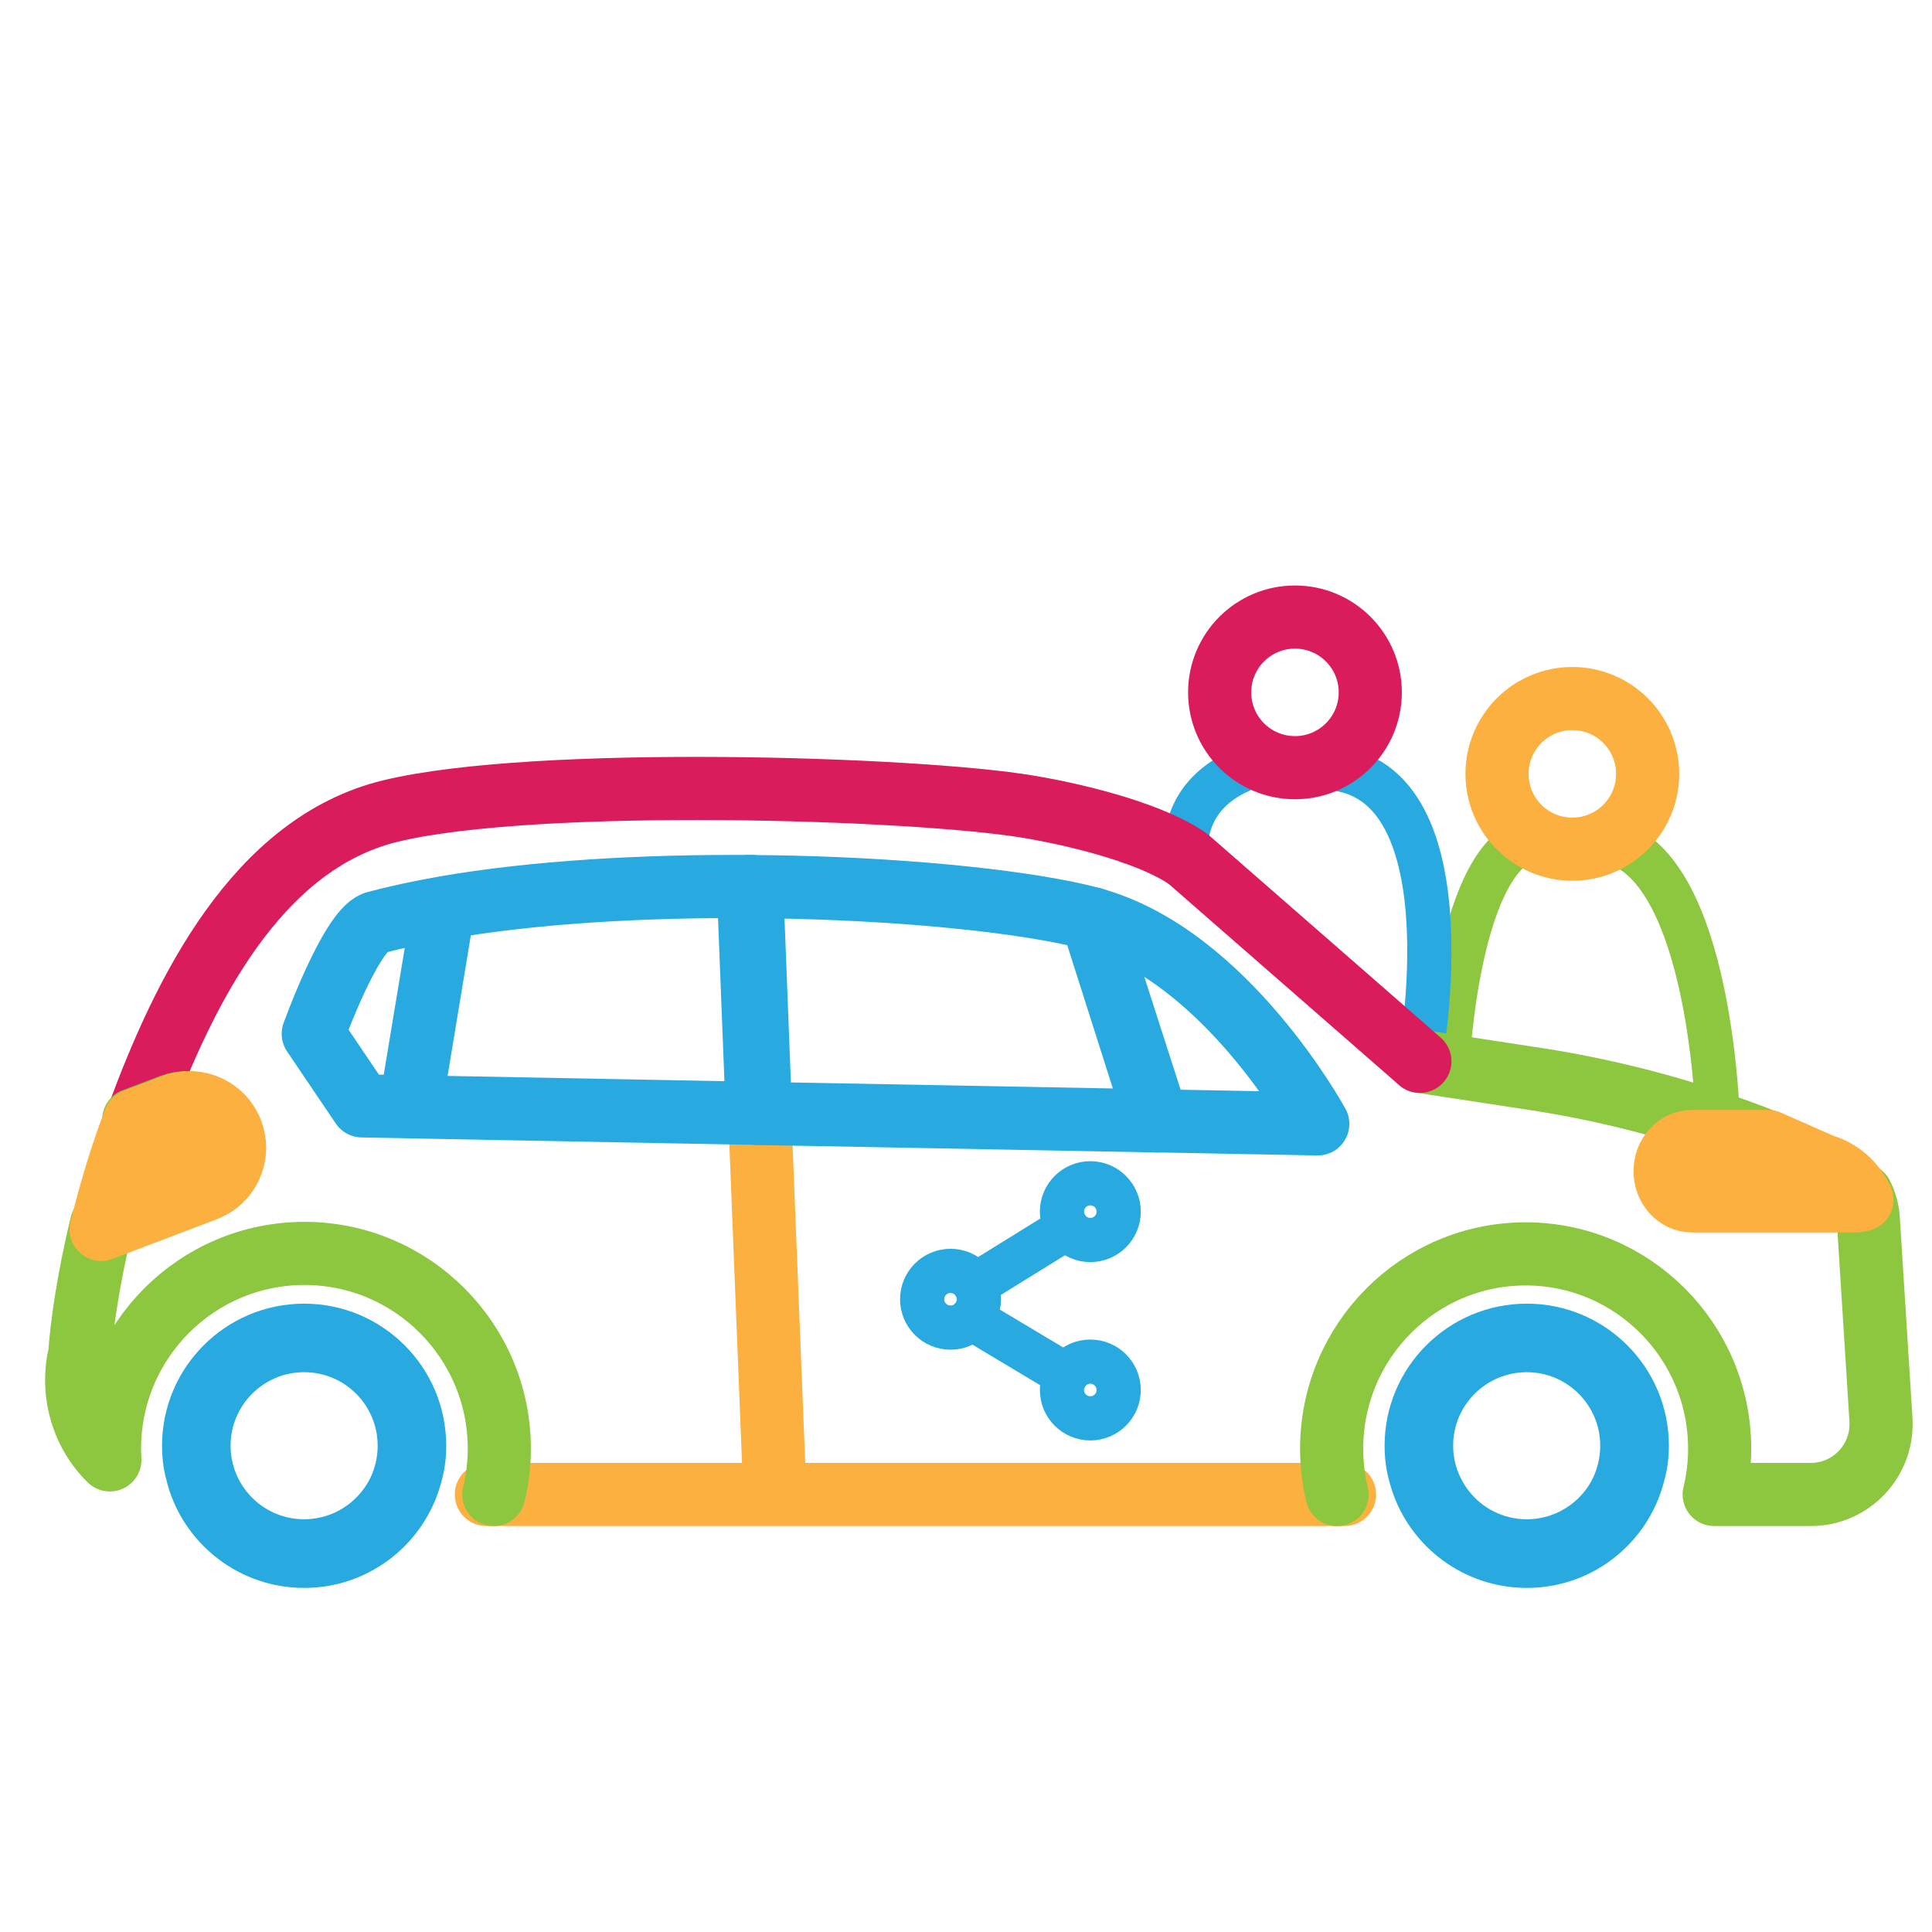 <?xml version="1.0" encoding="UTF-8"?><svg id="Layer_1" xmlns="http://www.w3.org/2000/svg" xmlns:xlink="http://www.w3.org/1999/xlink" viewBox="0 0 306 306"><defs><style>.cls-1,.cls-2,.cls-3,.cls-4,.cls-5,.cls-6,.cls-7{fill:none;}.cls-8{clip-path:url(#clippath);}.cls-9{fill:#fbb040;}.cls-10{fill:#28aae1;}.cls-2{stroke:#fbb040;}.cls-2,.cls-3,.cls-4,.cls-5{stroke-width:10px;}.cls-2,.cls-3,.cls-4,.cls-5,.cls-6,.cls-7{stroke-linecap:round;stroke-linejoin:round;}.cls-3,.cls-6{stroke:#8dc63f;}.cls-4{stroke:#da1c5c;}.cls-5,.cls-7{stroke:#28aae1;}.cls-6,.cls-7{stroke-width:7px;}</style><clipPath id="clippath"><rect class="cls-1" x="-49.886" y="-14.738" width="409.849" height="409.849"/></clipPath></defs><path class="cls-2" d="M122.726,236.701l-3.825-96.284m94.054,96.284H77.029"/><g id="Layer_4"><path class="cls-6" d="M254.532,133.153c16.646,3.146,17.567,44.819,17.567,44.819l-22.086-5.889-20.732-3.856s1.635-33.193,13.564-35.469"/><path class="cls-7" d="M209.535,121.588c23.949,.337,15.351,46.511,15.351,46.511l-36.978-32.996s-1.373-9.371,9.699-13.514"/><circle class="cls-2" cx="249.034" cy="122.57" r="11.928"/><circle class="cls-4" cx="205.103" cy="109.66" r="11.928"/><circle class="cls-7" cx="172.691" cy="191.906" r="4.492"/><circle class="cls-7" cx="172.691" cy="220.154" r="4.492"/><circle class="cls-7" cx="150.547" cy="205.782" r="4.492"/><line class="cls-7" x1="153.866" y1="208.802" x2="168.876" y2="217.79"/><line class="cls-7" x1="154.424" y1="203.521" x2="169.015" y2="194.483"/></g><g class="cls-8"><path class="cls-3" d="M224.886,168.099l18.478,2.822c12.649,1.95,25.05,5.339,36.943,10.083l.055,.013h-11.74c-1.144,0-2.206,.483-2.936,1.218-.758,.761-1.226,1.811-1.226,2.96,0,2.309,1.859,4.176,4.161,4.176h25.147c.386,0,.743-.042,1.088-.151,.58,1.133,.951,2.405,1.047,3.748l2.012,31.881c.4,6.417-4.685,11.854-11.106,11.854h-15.308c.564-2.31,.868-4.744,.868-7.234,0-17.04-13.766-30.871-30.728-30.871-16.977,0-30.728,13.832-30.728,30.871,0,2.49,.289,4.923,.855,7.234"/><path class="cls-4" d="M22.007,176.383c7.066-19.057,18.539-42.791,39.878-47.938,23.037-5.556,83.168-3.697,101.123-.652,9.223,1.564,19.993,4.562,25.198,8.279l36.68,32.027"/><path class="cls-3" d="M78.213,236.701c.568-2.314,.872-4.753,.872-7.247,0-17.072-13.824-30.929-30.871-30.929s-30.87,13.857-30.87,30.929c0,.581,.027,1.192,.055,1.773-3.362-3.269-5.258-7.885-5.258-12.652,0-1.385,.153-2.785,.498-4.171,.249-3.782,1.218-11.39,3.446-20.509l15.898-6.027c2.726-1.026,4.415-3.616,4.415-6.389,0-.804-.153-1.607-.443-2.411-1.329-3.533-5.285-5.307-8.786-3.977l-5.992,2.273"/><path class="cls-10" d="M48.178,240.63c-3.758,0-7.099-1.775-9.22-4.523-.487-.627-.905-1.305-1.254-2.018-.765-1.548-1.183-3.288-1.183-5.115,0-6.42,5.22-11.639,11.657-11.639,6.42,0,11.639,5.22,11.639,11.639,0,1.827-.418,3.567-1.165,5.115-.348,.714-.766,1.392-1.271,2.018-2.122,2.748-5.462,4.523-9.203,4.523m0-34.151c-12.439,0-22.512,10.091-22.512,22.495,0,1.775,.192,3.48,.608,5.115,.087,.383,.192,.766,.296,1.148,2.68,9.396,11.361,16.267,21.608,16.267,9.934,0,18.355-6.453,21.312-15.396,.226-.662,.418-1.339,.575-2.018,.417-1.635,.608-3.34,.608-5.115,0-12.404-10.056-22.495-22.495-22.495"/><path class="cls-10" d="M241.831,240.63c-3.758,0-7.116-1.775-9.22-4.523-.487-.627-.905-1.305-1.254-2.018-.782-1.548-1.2-3.288-1.2-5.115,0-6.42,5.22-11.639,11.674-11.639,6.402,0,11.622,5.22,11.622,11.639,0,1.827-.418,3.567-1.148,5.115-.348,.714-.766,1.392-1.254,2.018-2.139,2.748-5.479,4.523-9.22,4.523m0-34.151c-12.439,0-22.53,10.091-22.53,22.495,0,1.775,.192,3.48,.608,5.115,.157,.679,.348,1.357,.575,2.018,2.957,8.943,11.413,15.396,21.347,15.396s18.355-6.453,21.295-15.396c.226-.662,.418-1.339,.575-2.018,.434-1.635,.625-3.34,.625-5.115,0-12.404-10.056-22.495-22.495-22.495"/><path class="cls-5" d="M208.714,178.008l-25.577-.485-10.185-32.006c21.194,5.715,35.761,32.491,35.761,32.491Zm-88.262-1.67l-8.216-.141-47.225-.897,5.217-31.513c14.404-2.527,31.972-3.496,48.827-3.37l1.397,35.921Zm-50.223-32.545l-5.224,31.502-7.679-.143-7.712-11.412s5.785-16.012,9.676-17.556c3.366-.917,7.046-1.708,10.939-2.391Z"/><path class="cls-2" d="M294.902,190.023c-.362,.119-.723,.179-1.121,.179h-25.783c-2.371,0-4.27-2.114-4.27-4.705,0-1.295,.47-2.471,1.248-3.33,.759-.837,1.846-1.376,3.022-1.376h12.032l8.684,3.828c2.714,.758,4.94,2.771,6.188,5.403Z"/><path class="cls-9" d="M37.156,181.774c0,2.886-1.752,5.588-4.593,6.661l-16.544,6.291c1.31-5.384,3.043-11.287,5.293-17.244l6.235-2.368c3.651-1.388,7.764,.462,9.148,4.144,.313,.833,.461,1.684,.461,2.517"/><path class="cls-2" d="M37.156,181.774c0,2.886-1.752,5.588-4.593,6.661l-16.544,6.291c1.31-5.384,3.043-11.287,5.293-17.244l6.235-2.368c3.651-1.388,7.764,.462,9.148,4.144,.313,.833,.461,1.684,.461,2.517Z"/><path class="cls-5" d="M183.329,177.532l-54.58-1.025-8.252-.141-.553-.015-1.413-35.935c2.313,.015,4.597,.056,6.895,.098,19.8,.478,37.827,2.416,47.601,5l10.301,32.018Z"/></g></svg>
